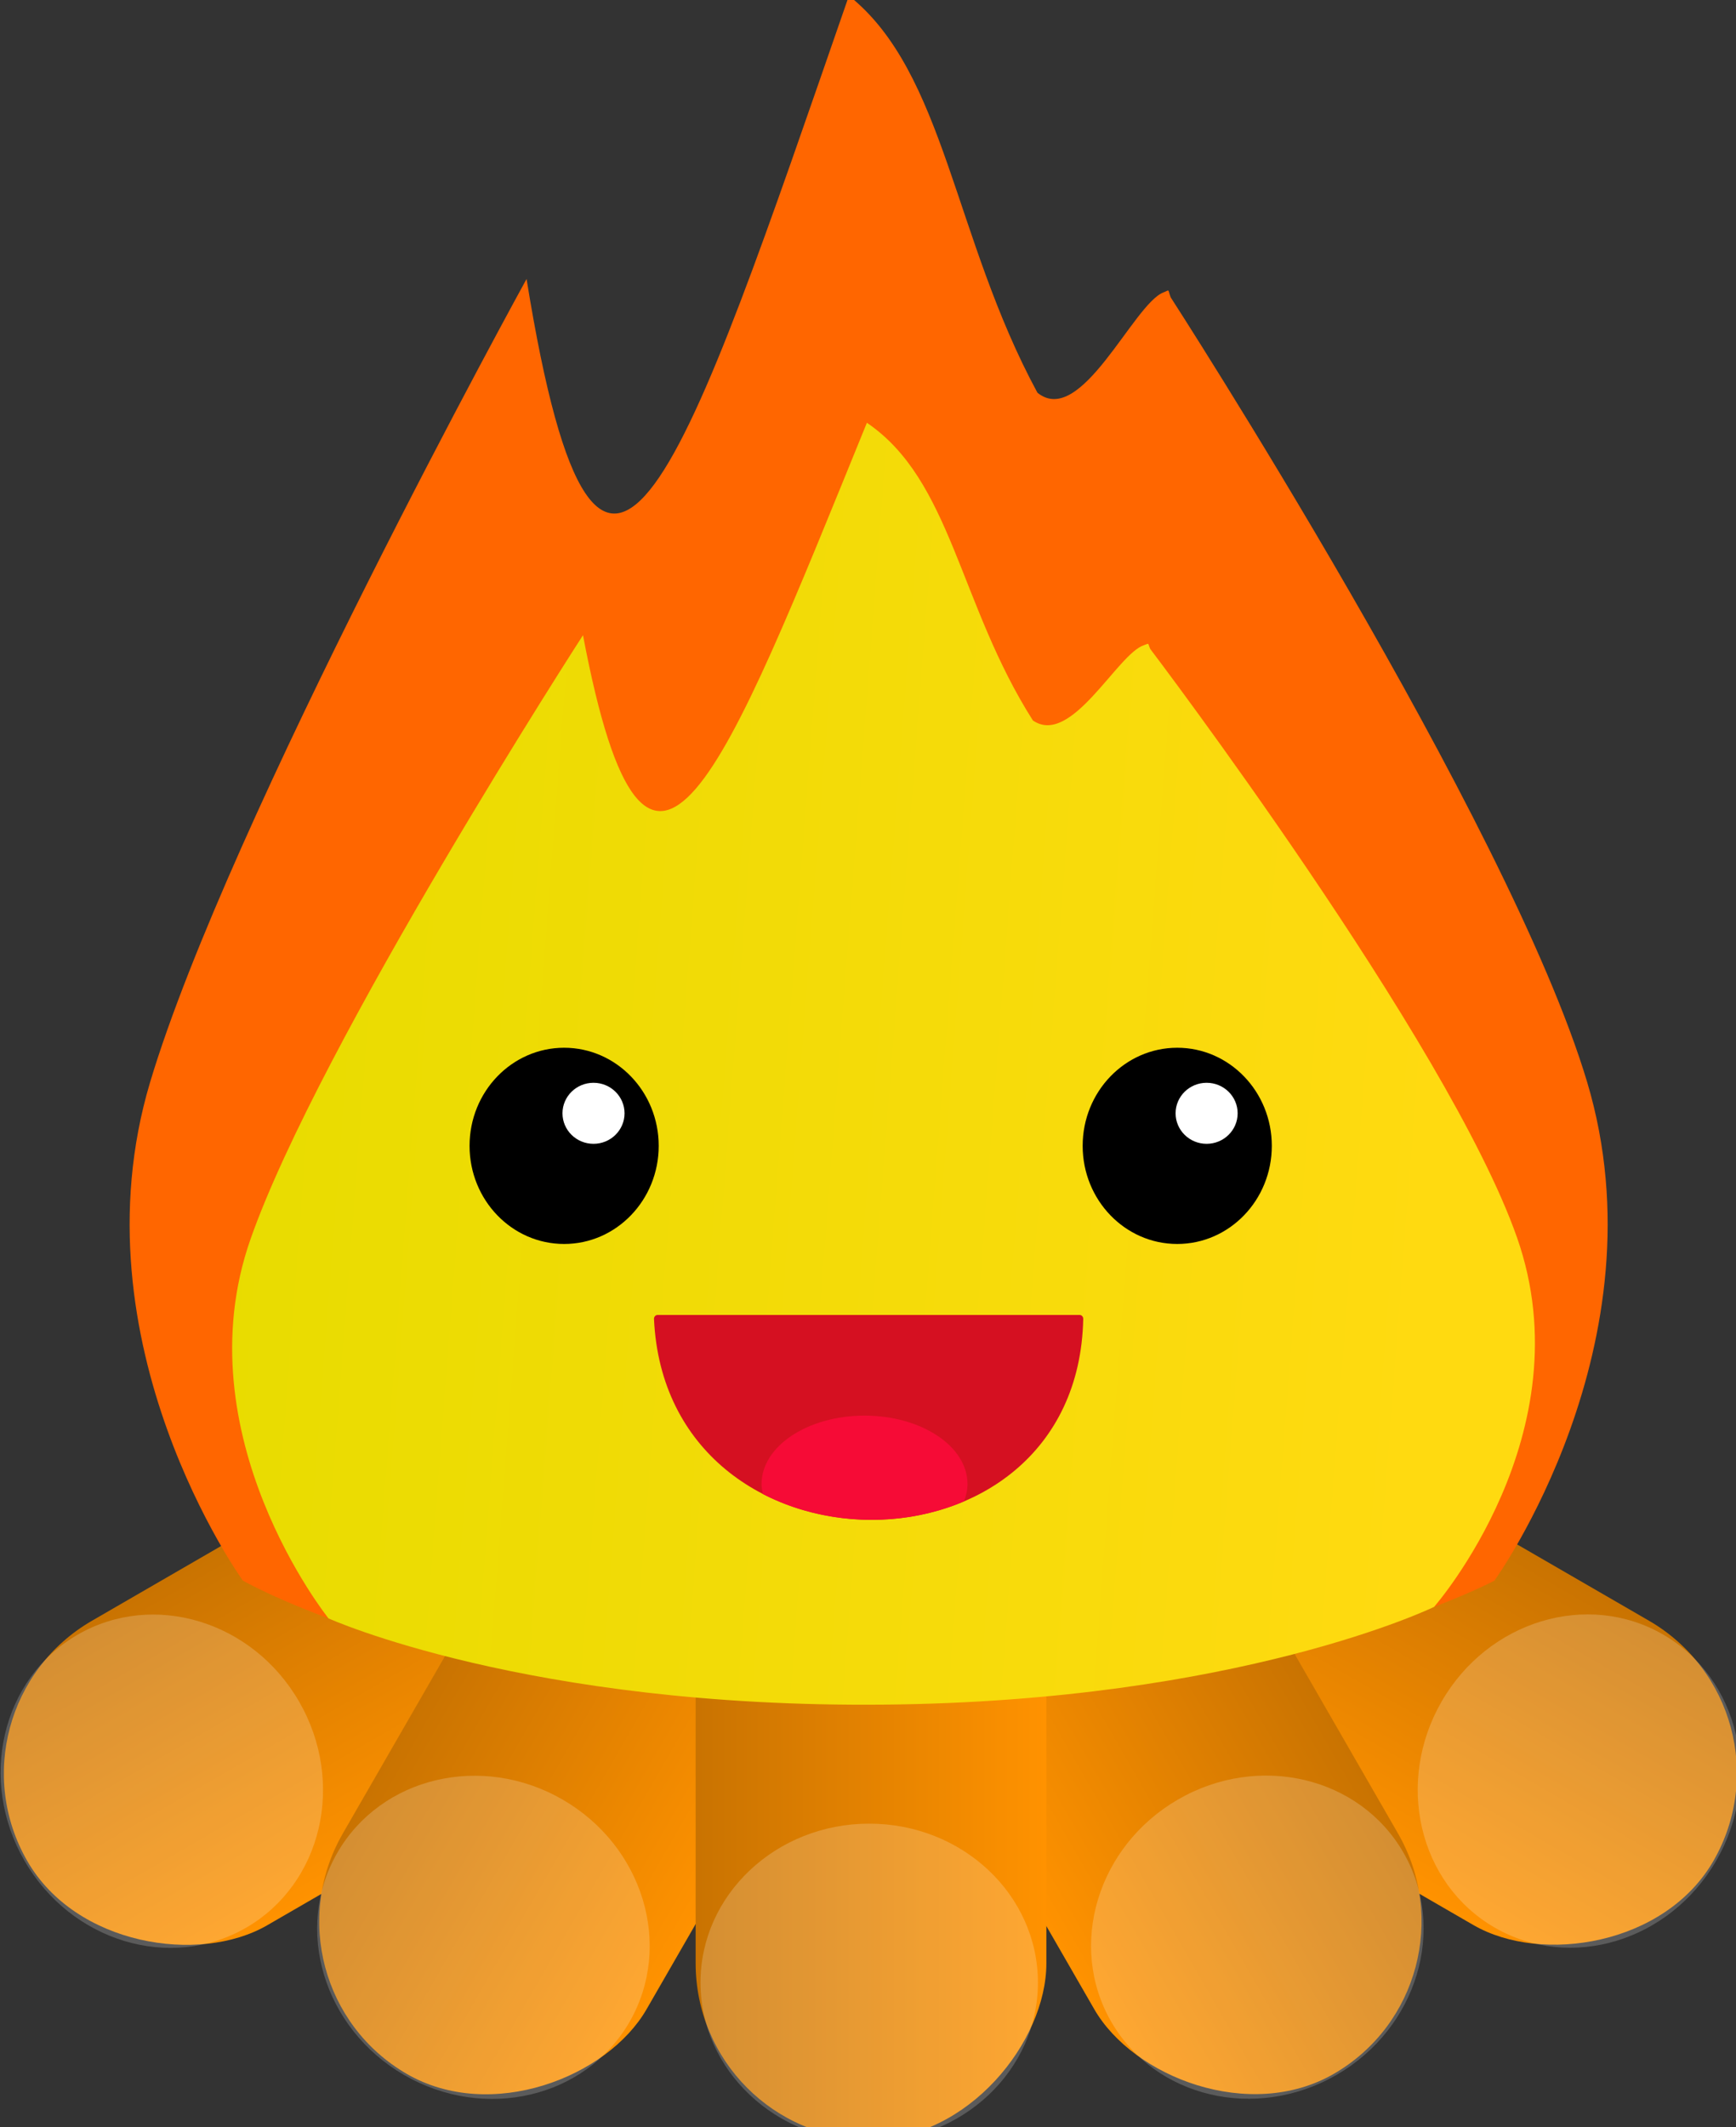 <?xml version="1.0" encoding="UTF-8" standalone="no"?>
<!-- Created with Inkscape (http://www.inkscape.org/) -->

<svg
   xmlns:dc="http://purl.org/dc/elements/1.1/"
   xmlns:cc="http://creativecommons.org/ns#"
   xmlns:rdf="http://www.w3.org/1999/02/22-rdf-syntax-ns#"
   xmlns:svg="http://www.w3.org/2000/svg"
   xmlns="http://www.w3.org/2000/svg"
   xmlns:xlink="http://www.w3.org/1999/xlink"
   xmlns:sodipodi="http://sodipodi.sourceforge.net/DTD/sodipodi-0.dtd"
   xmlns:inkscape="http://www.inkscape.org/namespaces/inkscape"
   width="160"
   height="196"
   id="svg3175"
   version="1.1"
   inkscape:version="0.48.4 r9939"
   sodipodi:docname="Nieuw document 2">
  <rect width="100%" height="100%" fill="#333333" stroke="none"/>
  <defs
     id="defs3177">
    <linearGradient
       inkscape:collect="always"
       xlink:href="#linearGradient3759"
       id="linearGradient3073"
       gradientUnits="userSpaceOnUse"
       gradientTransform="matrix(1.185,0,0,1.187,-9.157,-189.116)"
       x1="117.587"
       y1="967.156"
       x2="151.684"
       y2="967.156" />
    <linearGradient
       id="linearGradient3759">
      <stop
         style="stop-color:#ff9200;stop-opacity:1;"
         offset="0"
         id="stop3761" />
      <stop
         style="stop-color:#c97301;stop-opacity:1;"
         offset="1"
         id="stop3763" />
    </linearGradient>
    <linearGradient
       inkscape:collect="always"
       xlink:href="#linearGradient3759"
       id="linearGradient3075"
       gradientUnits="userSpaceOnUse"
       gradientTransform="matrix(1.185,0,0,1.187,-9.157,-189.116)"
       x1="117.587"
       y1="967.156"
       x2="151.684"
       y2="967.156" />
    <linearGradient
       id="linearGradient3117">
      <stop
         style="stop-color:#ff9200;stop-opacity:1;"
         offset="0"
         id="stop3119" />
      <stop
         style="stop-color:#c97301;stop-opacity:1;"
         offset="1"
         id="stop3121" />
    </linearGradient>
    <linearGradient
       inkscape:collect="always"
       xlink:href="#linearGradient3759"
       id="linearGradient3077"
       gradientUnits="userSpaceOnUse"
       gradientTransform="matrix(1.185,0,0,1.187,-9.157,-189.116)"
       x1="117.587"
       y1="967.156"
       x2="151.684"
       y2="967.156" />
    <linearGradient
       id="linearGradient3124">
      <stop
         style="stop-color:#ff9200;stop-opacity:1;"
         offset="0"
         id="stop3126" />
      <stop
         style="stop-color:#c97301;stop-opacity:1;"
         offset="1"
         id="stop3128" />
    </linearGradient>
    <linearGradient
       inkscape:collect="always"
       xlink:href="#linearGradient3759"
       id="linearGradient3079"
       gradientUnits="userSpaceOnUse"
       gradientTransform="matrix(1.185,0,0,1.187,-9.157,-189.116)"
       x1="117.587"
       y1="967.156"
       x2="151.684"
       y2="967.156" />
    <linearGradient
       id="linearGradient3131">
      <stop
         style="stop-color:#ff9200;stop-opacity:1;"
         offset="0"
         id="stop3133" />
      <stop
         style="stop-color:#c97301;stop-opacity:1;"
         offset="1"
         id="stop3135" />
    </linearGradient>
    <linearGradient
       inkscape:collect="always"
       xlink:href="#linearGradient3759"
       id="linearGradient3081"
       gradientUnits="userSpaceOnUse"
       gradientTransform="matrix(1.185,0,0,1.187,-9.157,-189.116)"
       x1="117.587"
       y1="967.156"
       x2="151.684"
       y2="967.156" />
    <linearGradient
       id="linearGradient3138">
      <stop
         style="stop-color:#ff9200;stop-opacity:1;"
         offset="0"
         id="stop3140" />
      <stop
         style="stop-color:#c97301;stop-opacity:1;"
         offset="1"
         id="stop3142" />
    </linearGradient>
    <linearGradient
       inkscape:collect="always"
       xlink:href="#linearGradient4061"
       id="linearGradient3083"
       gradientUnits="userSpaceOnUse"
       gradientTransform="matrix(0.8,0,0,0.8,138.984,170.751)"
       x1="702.094"
       y1="853.859"
       x2="739.163"
       y2="856.882" />
    <linearGradient
       id="linearGradient4061">
      <stop
         style="stop-color:#e8dc00;stop-opacity:1;"
         offset="0"
         id="stop4063" />
      <stop
         style="stop-color:#ffda10;stop-opacity:1;"
         offset="1"
         id="stop4065" />
    </linearGradient>
  </defs>
  <sodipodi:namedview
     id="base"
     pagecolor="#ffffff"
     bordercolor="#666666"
     borderopacity="1.0"
     inkscape:pageopacity="0.0"
     inkscape:pageshadow="2"
     inkscape:zoom="0.7"
     inkscape:cx="-656.75893"
     inkscape:cy="307.5876"
     inkscape:document-units="px"
     inkscape:current-layer="layer1"
     showgrid="false"
     fit-margin-top="0"
     fit-margin-left="0"
     fit-margin-right="0"
     fit-margin-bottom="0"
     inkscape:window-width="1920"
     inkscape:window-height="1056"
     inkscape:window-x="0"
     inkscape:window-y="24"
     inkscape:window-maximized="1" />
  <g
     inkscape:label="Laag 1"
     inkscape:groupmode="layer"
     id="layer1"
     transform="translate(-295,-434.362)">
    <g
       transform="matrix(3.739,0,0,3.969,-2303.255,-2856.589)"
       id="g3045">
      <g
         transform="matrix(0.214,0,0,0.202,683.445,672.06)"
         id="g4052">
        <g
           transform="matrix(-0.5,-0.866,-0.866,0.5,1017.975,610.237)"
           id="g4028">
          <rect
             style="fill:url(#linearGradient3073);fill-opacity:1"
             id="rect4030"
             width="40.4"
             height="127.802"
             x="130.166"
             y="895.391"
             ry="20.243" />
          <path
             sodipodi:type="arc"
             style="fill:#ffffff;fill-opacity:0.196"
             id="path4032"
             sodipodi:cx="131.75"
             sodipodi:cy="196.75"
             sodipodi:rx="10.25"
             sodipodi:ry="9.25"
             d="m 142,196.75 c 0,5.109 -4.589,9.25 -10.25,9.25 -5.661,0 -10.25,-4.141 -10.25,-9.25 0,-5.109 4.589,-9.25 10.25,-9.25 5.661,0 10.25,4.141 10.25,9.25 z"
             transform="matrix(1.896,0,0,1.975,-99.226,616.605)" />
        </g>
        <g
           id="g4034"
           transform="matrix(-0.866,-0.5,-0.5,0.866,742.231,205.169)">
          <rect
             ry="20.243"
             y="895.391"
             x="130.166"
             height="127.802"
             width="40.4"
             id="rect4036"
             style="fill:url(#linearGradient3075);fill-opacity:1" />
          <path
             transform="matrix(1.896,0,0,1.975,-99.226,616.605)"
             d="m 142,196.75 c 0,5.109 -4.589,9.25 -10.25,9.25 -5.661,0 -10.25,-4.141 -10.25,-9.25 0,-5.109 4.589,-9.25 10.25,-9.25 5.661,0 10.25,4.141 10.25,9.25 z"
             sodipodi:ry="9.25"
             sodipodi:rx="10.25"
             sodipodi:cy="196.75"
             sodipodi:cx="131.75"
             id="path4038"
             style="fill:#ffffff;fill-opacity:0.196"
             sodipodi:type="arc" />
        </g>
        <g
           id="g3976"
           transform="matrix(0.5,-0.866,0.866,0.5,-710.349,610.22)">
          <rect
             ry="20.243"
             y="895.391"
             x="130.166"
             height="127.802"
             width="40.4"
             id="rect3978"
             style="fill:url(#linearGradient3077);fill-opacity:1" />
          <path
             transform="matrix(1.896,0,0,1.975,-99.226,616.605)"
             d="m 142,196.75 c 0,5.109 -4.589,9.25 -10.25,9.25 -5.661,0 -10.25,-4.141 -10.25,-9.25 0,-5.109 4.589,-9.25 10.25,-9.25 5.661,0 10.25,4.141 10.25,9.25 z"
             sodipodi:ry="9.25"
             sodipodi:rx="10.25"
             sodipodi:cy="196.75"
             sodipodi:cx="131.75"
             id="path3980"
             style="fill:#ffffff;fill-opacity:0.196"
             sodipodi:type="arc" />
        </g>
        <g
           transform="matrix(0.866,-0.5,0.5,0.866,-434.604,205.151)"
           id="g3964">
          <rect
             style="fill:url(#linearGradient3079);fill-opacity:1"
             id="rect3966"
             width="40.4"
             height="127.802"
             x="130.166"
             y="895.391"
             ry="20.243" />
          <path
             sodipodi:type="arc"
             style="fill:#ffffff;fill-opacity:0.196"
             id="path3968"
             sodipodi:cx="131.75"
             sodipodi:cy="196.75"
             sodipodi:rx="10.25"
             sodipodi:ry="9.25"
             d="m 142,196.75 c 0,5.109 -4.589,9.25 -10.25,9.25 -5.661,0 -10.25,-4.141 -10.25,-9.25 0,-5.109 4.589,-9.25 10.25,-9.25 5.661,0 10.25,4.141 10.25,9.25 z"
             transform="matrix(1.896,0,0,1.975,-99.226,616.605)" />
        </g>
        <g
           transform="matrix(-1,0,0,1,304.252,0.393)"
           id="g4040">
          <rect
             style="fill:url(#linearGradient3081);fill-opacity:1"
             id="rect4042"
             width="40.4"
             height="127.802"
             x="130.166"
             y="895.391"
             ry="20.243" />
          <path
             sodipodi:type="arc"
             style="fill:#ffffff;fill-opacity:0.196"
             id="path4044"
             sodipodi:cx="131.75"
             sodipodi:cy="196.75"
             sodipodi:rx="10.25"
             sodipodi:ry="9.25"
             d="m 142,196.75 c 0,5.109 -4.589,9.25 -10.25,9.25 -5.661,0 -10.25,-4.141 -10.25,-9.25 0,-5.109 4.589,-9.25 10.25,-9.25 5.661,0 10.25,4.141 10.25,9.25 z"
             transform="matrix(1.896,0,0,1.975,-99.226,616.605)" />
        </g>
      </g>
      <path
         inkscape:connector-curvature="0"
         style="fill:#ff6600"
         sodipodi:nodetypes="cscscccsczcc"
         d="m 731.744,865.855 c 0,0 4.214,-5.5 2.286,-11.571 -1.929,-6.071 -10.267,-18.219 -10.267,-18.219 -0.079,-0.2 -0.011,-0.174 -0.179,-0.113 -0.742,0.271 -2.031,3.151 -3.105,2.328 -2.074,-3.607 -2.272,-7.432 -4.646,-9.215 -4,10.855 -6.13,17.17 -7.947,6.575 0,0 -7.35,12.573 -9.279,18.644 -1.929,6.071 2.286,11.571 2.286,11.571 0,0 5.45,2.942 15.426,2.841 9.976,-0.101 15.426,-2.841 15.426,-2.841 z"
         id="path3971-8" />
      <path
         id="path4051"
         d="m 730.258,866.463 c 0,0 3.74,-4.021 2.042,-8.574 -1.698,-4.553 -9.041,-13.662 -9.041,-13.662 -0.07,-0.15 -0.01,-0.131 -0.158,-0.085 -0.654,0.203 -1.789,2.363 -2.734,1.746 -1.826,-2.705 -2.001,-5.573 -4.092,-6.91 -3.522,8.14 -5.399,12.875 -6.998,4.931 0,0 -6.497,9.465 -8.195,14.018 -1.698,4.553 1.922,8.805 1.922,8.805 0,0 4.89,2.078 13.675,2.002 8.785,-0.076 13.58,-2.27 13.58,-2.27 z"
         sodipodi:nodetypes="cscscccsczcc"
         style="fill:url(#linearGradient3083);fill-opacity:1"
         inkscape:connector-curvature="0" />
      <g
         id="g4023"
         transform="matrix(1.04,0,0,1.04,-32.856,-23.749)">
        <path
           transform="matrix(0.317,0,0,0.299,680.48,821.45)"
           d="m 110.107,81.052 c 0,4.045 -3.166,7.324 -7.071,7.324 -3.905,0 -7.071,-3.279 -7.071,-7.324 0,-4.045 3.166,-7.324 7.071,-7.324 3.905,0 7.071,3.279 7.071,7.324 z"
           sodipodi:ry="7.323606"
           sodipodi:rx="7.0710678"
           sodipodi:cy="81.051987"
           sodipodi:cx="103.03556"
           id="path3232"
           style="fill:#000000;fill-opacity:1;fill-rule:evenodd;stroke:none"
           sodipodi:type="arc" />
        <path
           sodipodi:type="arc"
           style="fill:#ffffff;fill-opacity:1;fill-rule:evenodd;stroke:none"
           id="path4021"
           sodipodi:cx="103.03556"
           sodipodi:cy="81.051987"
           sodipodi:rx="7.0710678"
           sodipodi:ry="7.323606"
           d="m 110.107,81.052 c 0,4.045 -3.166,7.324 -7.071,7.324 -3.905,0 -7.071,-3.279 -7.071,-7.324 0,-4.045 3.166,-7.324 7.071,-7.324 3.905,0 7.071,3.279 7.071,7.324 z"
           transform="matrix(0.104,0,0,0.093,703.123,837.42)" />
      </g>
      <g
         id="g4027"
         transform="matrix(1.04,0,0,1.04,-17.743,-23.749)">
        <path
           sodipodi:type="arc"
           style="fill:#000000;fill-opacity:1;fill-rule:evenodd;stroke:none"
           id="path4029"
           sodipodi:cx="103.03556"
           sodipodi:cy="81.051987"
           sodipodi:rx="7.0710678"
           sodipodi:ry="7.323606"
           d="m 110.107,81.052 c 0,4.045 -3.166,7.324 -7.071,7.324 -3.905,0 -7.071,-3.279 -7.071,-7.324 0,-4.045 3.166,-7.324 7.071,-7.324 3.905,0 7.071,3.279 7.071,7.324 z"
           transform="matrix(0.317,0,0,0.299,680.48,821.45)" />
        <path
           transform="matrix(0.104,0,0,0.093,703.123,837.42)"
           d="m 110.107,81.052 c 0,4.045 -3.166,7.324 -7.071,7.324 -3.905,0 -7.071,-3.279 -7.071,-7.324 0,-4.045 3.166,-7.324 7.071,-7.324 3.905,0 7.071,3.279 7.071,7.324 z"
           sodipodi:ry="7.323606"
           sodipodi:rx="7.0710678"
           sodipodi:cy="81.051987"
           sodipodi:cx="103.03556"
           id="path4031"
           style="fill:#ffffff;fill-opacity:1;fill-rule:evenodd;stroke:none"
           sodipodi:type="arc" />
      </g>
      <path
         style="fill:#d51021;fill-opacity:1;stroke:none"
         d="m 711.118,859.688 10.4,0 c 0.05,0 0.09,0.04 0.09,0.09 -0.136,6.244 -10.28,6.197 -10.581,0 0,-0.05 0.04,-0.09 0.09,-0.09 z"
         id="rect4040"
         inkscape:connector-curvature="0"
         sodipodi:nodetypes="ssccs" />
      <path
         inkscape:connector-curvature="0"
         id="path3851"
         d="m 716.217,862.025 c -1.402,0 -2.538,0.711 -2.538,1.588 0,0.079 0.015,0.157 0.033,0.233 1.515,0.736 3.403,0.795 4.956,0.17 0.054,-0.129 0.087,-0.264 0.087,-0.403 0,-0.877 -1.136,-1.588 -2.538,-1.588 z"
         style="fill:#f60b36;fill-opacity:1" />
    </g>
  </g>
</svg>
